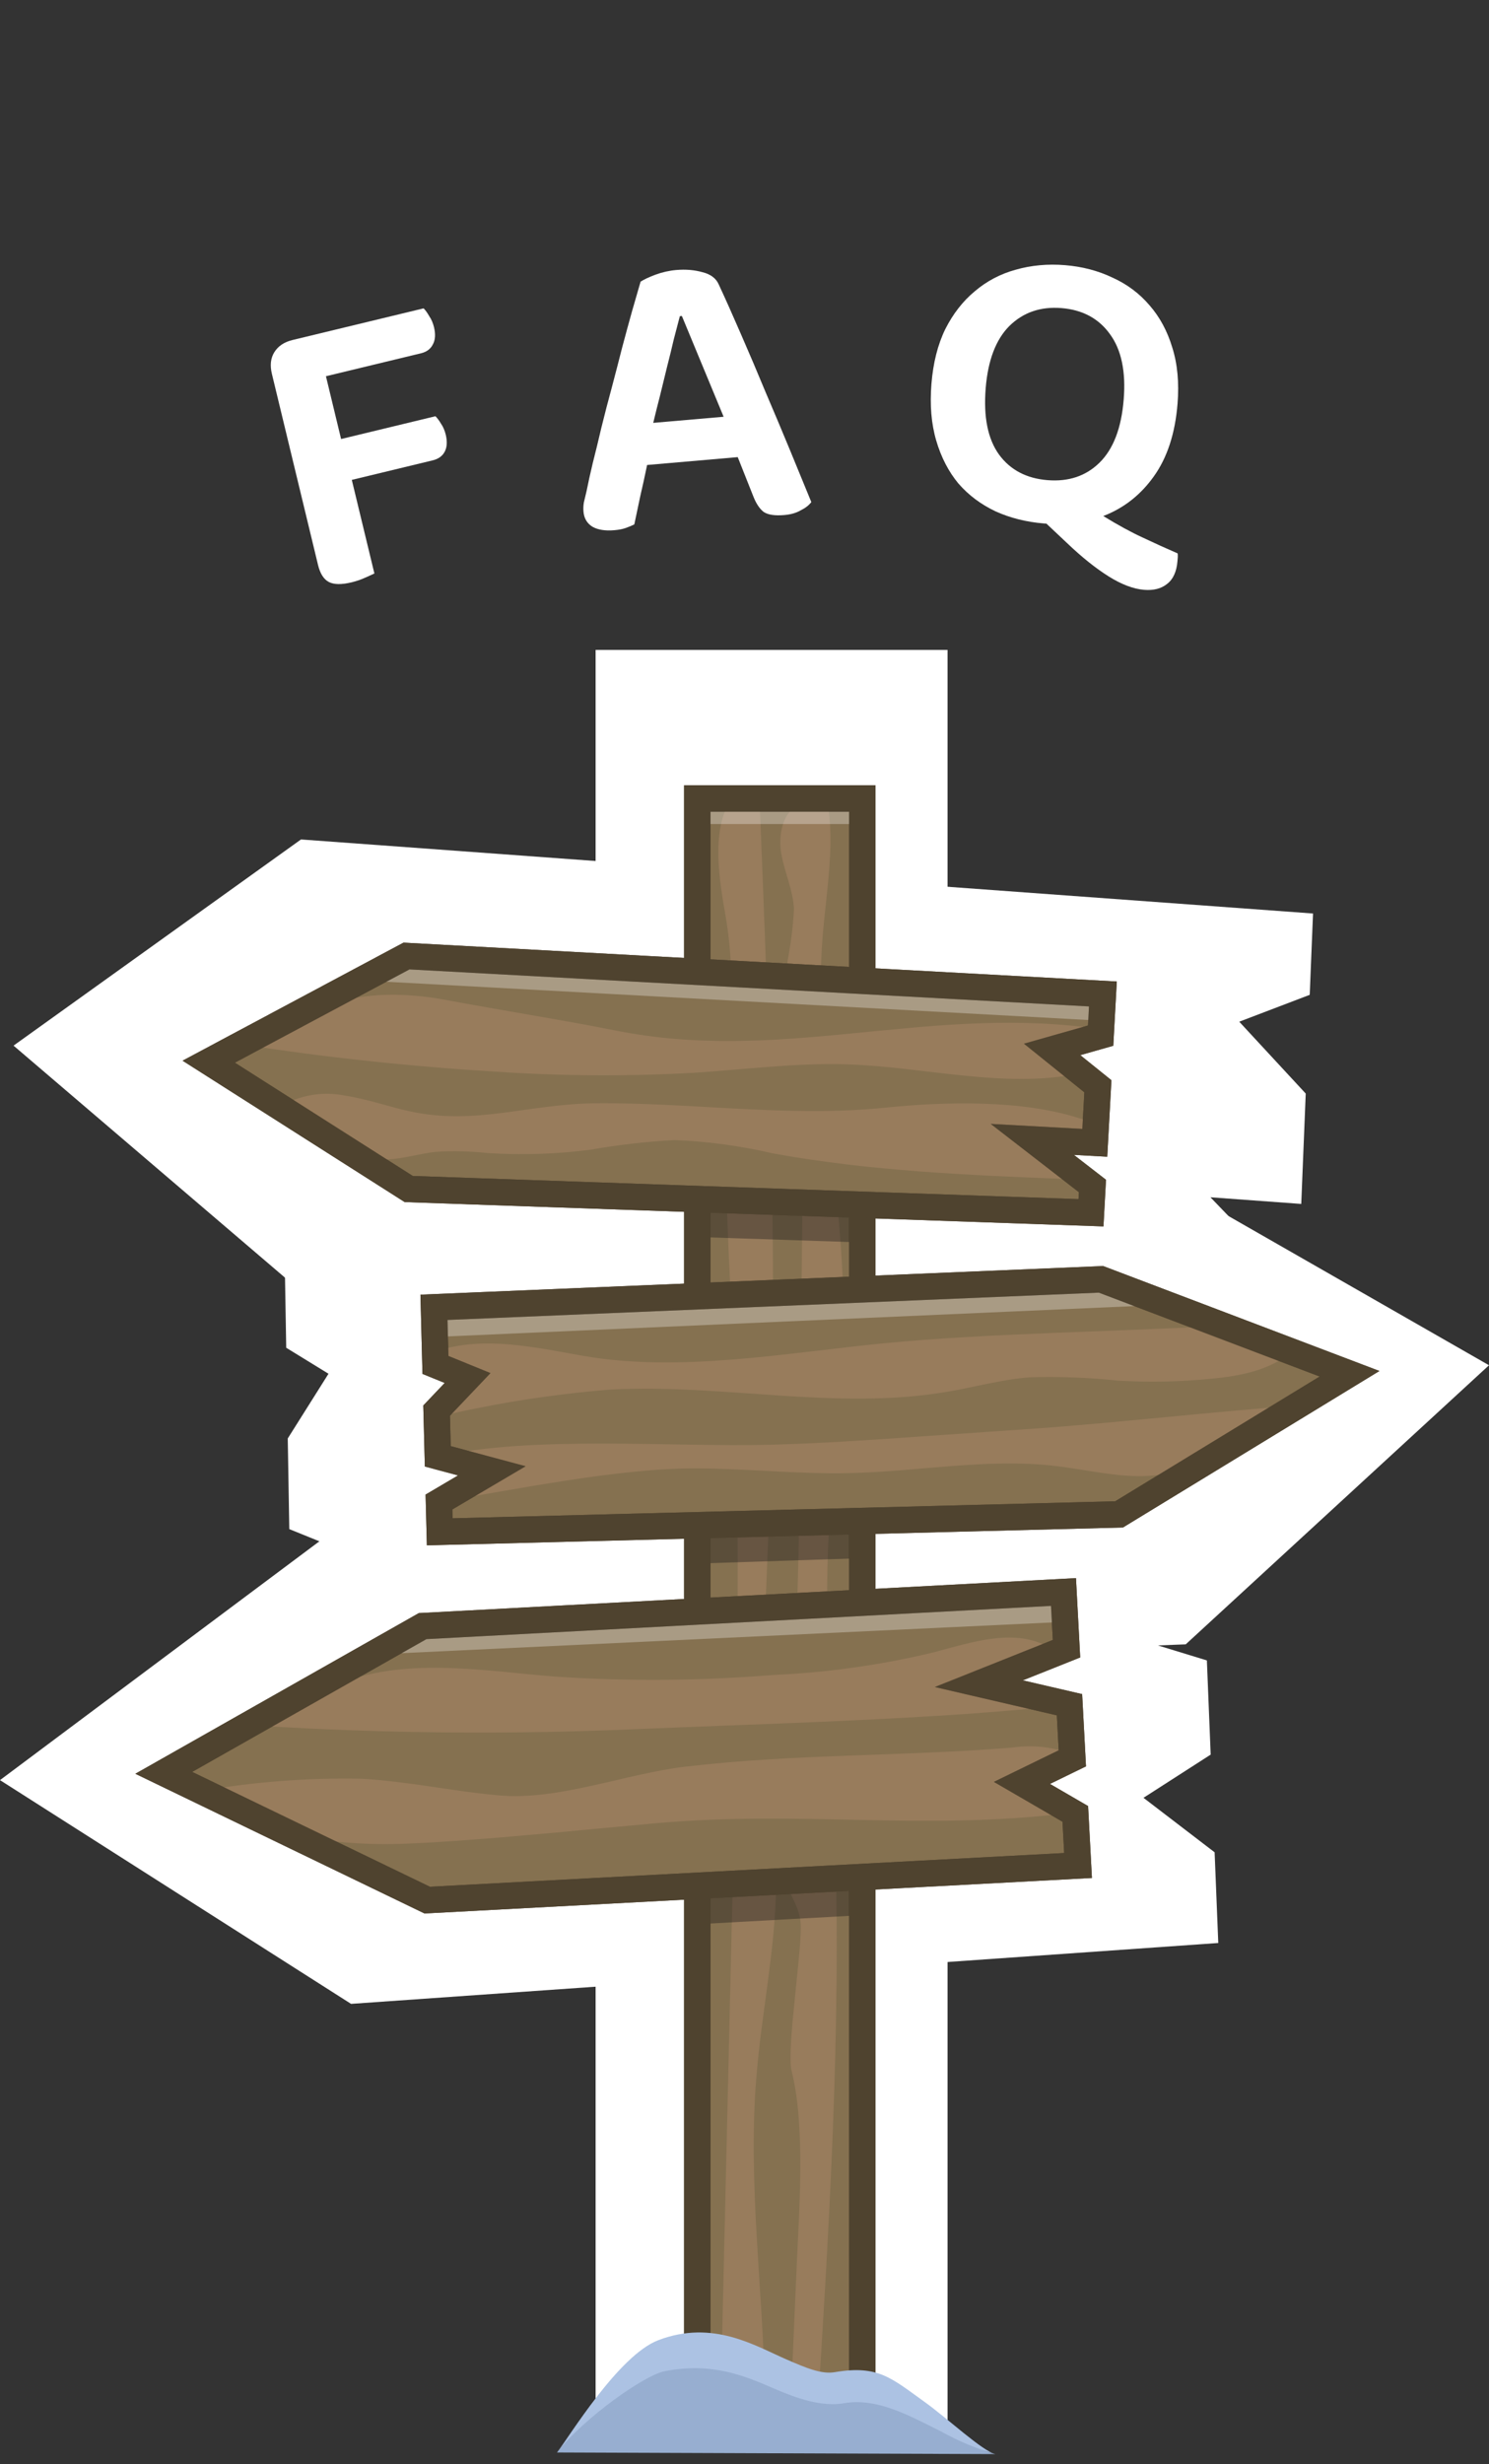 <svg width="110" height="182" viewBox="0 0 110 182" fill="none" xmlns="http://www.w3.org/2000/svg">
<rect x="0" y="0" width="110" height="182" fill="#333333" stroke="none"/>
<path d="M31.294 22.774C31.428 22.906 31.567 23.099 31.711 23.352C31.869 23.582 31.986 23.852 32.061 24.163C32.188 24.688 32.158 25.117 31.971 25.45C31.803 25.779 31.515 25.992 31.107 26.091L24.079 27.788L25.198 32.425L32.168 30.742C32.303 30.874 32.44 31.057 32.578 31.291C32.737 31.52 32.853 31.79 32.929 32.101C33.055 32.626 33.025 33.055 32.838 33.388C32.666 33.697 32.376 33.901 31.967 34L25.989 35.443L27.658 42.355C27.493 42.436 27.252 42.545 26.935 42.684C26.638 42.817 26.315 42.926 25.965 43.011C25.226 43.189 24.668 43.18 24.291 42.983C23.915 42.785 23.649 42.366 23.494 41.725L20.086 27.61C19.935 26.988 19.993 26.46 20.258 26.026C20.539 25.567 20.99 25.262 21.612 25.112L31.294 22.774Z" fill="white"/>
<path d="M54.5 33.762L47.805 34.343C47.65 35.099 47.477 35.887 47.287 36.706C47.117 37.524 46.975 38.199 46.861 38.73C46.668 38.828 46.455 38.916 46.221 38.997C46.007 39.075 45.731 39.13 45.392 39.159C44.715 39.218 44.175 39.134 43.774 38.908C43.372 38.662 43.149 38.29 43.105 37.791C43.085 37.552 43.095 37.321 43.136 37.096C43.194 36.85 43.261 36.574 43.334 36.266C43.446 35.694 43.597 35.009 43.788 34.209C43.998 33.388 44.213 32.506 44.432 31.564C44.67 30.599 44.925 29.614 45.2 28.606C45.472 27.579 45.727 26.593 45.967 25.649C46.224 24.683 46.468 23.788 46.698 22.966C46.946 22.121 47.154 21.4 47.323 20.803C47.57 20.642 47.937 20.469 48.423 20.287C48.928 20.102 49.441 19.987 49.959 19.942C50.656 19.882 51.303 19.936 51.9 20.105C52.495 20.254 52.892 20.551 53.091 20.996C53.585 22.057 54.133 23.284 54.736 24.677C55.337 26.051 55.942 27.474 56.551 28.946C57.181 30.418 57.788 31.86 58.372 33.275C58.957 34.69 59.478 35.96 59.937 37.084C59.757 37.321 59.494 37.524 59.147 37.695C58.822 37.884 58.421 37.999 57.942 38.04C57.245 38.101 56.737 38.024 56.417 37.811C56.115 37.576 55.862 37.197 55.656 36.673L54.5 33.762ZM50.224 23.352C50.088 23.866 49.937 24.441 49.772 25.078C49.626 25.713 49.463 26.379 49.283 27.078C49.12 27.754 48.95 28.451 48.772 29.17C48.591 29.868 48.42 30.555 48.258 31.232L53.458 30.781L50.374 23.339L50.224 23.352Z" fill="white"/>
<path d="M86.99 29.827C86.813 32.02 86.227 33.809 85.233 35.193C84.259 36.559 83.017 37.532 81.505 38.113C82.595 38.782 83.566 39.312 84.417 39.702C85.287 40.114 86.148 40.504 87.001 40.874C87.011 40.995 87.013 41.096 87.007 41.175C86.999 41.275 86.991 41.365 86.985 41.445C86.922 42.222 86.666 42.783 86.217 43.128C85.788 43.475 85.224 43.62 84.526 43.564C83.729 43.499 82.853 43.167 81.898 42.569C80.943 41.97 79.925 41.155 78.845 40.125L77.306 38.676L77.127 38.662C75.831 38.557 74.641 38.26 73.557 37.772C72.475 37.263 71.557 36.577 70.804 35.713C70.073 34.831 69.526 33.774 69.164 32.541C68.802 31.308 68.684 29.914 68.81 28.359C68.935 26.804 69.275 25.457 69.828 24.318C70.402 23.18 71.129 22.246 72.011 21.514C72.894 20.763 73.9 20.232 75.029 19.922C76.179 19.594 77.392 19.481 78.668 19.584C79.944 19.687 81.113 19.992 82.176 20.499C83.26 20.988 84.178 21.674 84.929 22.558C85.682 23.421 86.24 24.459 86.604 25.673C86.987 26.887 87.116 28.272 86.99 29.827ZM83.013 29.506C83.181 27.433 82.84 25.82 81.99 24.668C81.159 23.517 79.967 22.879 78.412 22.754C76.877 22.63 75.598 23.068 74.574 24.069C73.57 25.071 72.984 26.609 72.817 28.682C72.646 30.796 72.975 32.427 73.806 33.578C74.637 34.709 75.831 35.337 77.385 35.462C78.94 35.588 80.219 35.16 81.221 34.177C82.245 33.176 82.843 31.619 83.013 29.506Z" fill="white"/>
<path d="M1 77.227L22.235 62L97 67.469L96.756 73.475L91.549 75.46L96.461 80.768L96.13 88.919L89.421 88.428L95.878 95.14L95.722 99L22.474 95.578L1 77.227Z" fill="white"/>
<path d="M21 91.098L21.144 99.542L24.268 101.461L21.258 106.239L21.371 112.936L26.625 115.064L21.485 119.633L21.56 124L87.595 121.447L110 100.834L85.839 87L21 91.098Z" fill="white"/>
<path d="M70 48H44V179H70V48Z" fill="white"/>
<path d="M0 131.475L25.479 112.429L88.568 108L88.865 115.358L80.233 119.902L89.158 122.634L89.439 129.59L84.475 132.781L89.73 136.805L90 143.504L25.934 148L0 131.475Z" fill="white"/>
<g clip-path="url(#clip0_703_1218)">
<path d="M63.704 58.975H51.513V179.724H63.704V58.975Z" fill="#857150" stroke="#4F432F" stroke-width="1.95" stroke-miterlimit="10"/>
<path opacity="0.35" d="M53.928 59.125C52.532 61.519 53.137 64.963 53.608 67.694C54.451 72.577 53.85 77.575 53.692 82.528C53.509 88.298 53.931 94.067 54.182 99.834C54.745 112.769 54.442 125.725 54.14 138.669L53.229 177.654C53.21 178.475 53.268 179.448 53.965 179.883C54.348 180.058 54.785 180.078 55.183 179.94C55.581 179.802 55.912 179.516 56.105 179.142C56.465 178.374 56.606 177.522 56.514 176.68C56.339 168.932 55.253 161.182 55.872 153.457C56.248 148.771 57.25 144.137 57.334 139.436C57.405 135.465 56.819 131.514 56.593 127.548C56.296 122.325 56.624 117.089 56.829 111.862C57.52 94.267 56.817 76.651 56.113 59.057C55.275 59.075 54.389 58.333 53.928 59.125Z" fill="#B99073"/>
<path opacity="0.35" d="M58.975 59.418C57.767 60.085 57.483 61.727 57.724 63.087C57.964 64.446 58.583 65.736 58.654 67.115C58.588 68.406 58.43 69.69 58.182 70.959C58.007 72.879 58.508 74.786 58.818 76.688C59.264 80.013 59.423 83.369 59.296 86.721L59.13 104.074C59.025 115.085 58.919 126.124 57.599 137.057C57.384 138.83 58.928 140.154 59.139 141.928C59.333 143.563 58.081 151.339 58.478 152.937C59.507 157.073 59.043 163.079 58.857 167.337L58.438 176.902C58.379 178.27 58.943 180.208 60.278 179.907C61.224 165.029 62.171 150.122 61.678 135.221C61.434 127.85 60.838 120.474 61.231 113.109C61.507 107.932 62.271 102.782 62.311 97.598C62.383 88.094 60.018 78.634 60.775 69.159C61.041 65.83 61.691 62.471 61.127 59.179C60.402 59.038 59.651 59.121 58.975 59.418Z" fill="#B99073"/>
<path opacity="0.3" d="M63.704 58.759H51.513V60.862H63.704V58.759Z" fill="white"/>
<path opacity="0.35" d="M63.786 112.975L51.602 113.374L51.67 115.476L63.855 115.077L63.786 112.975Z" fill="#0D0E12"/>
<path opacity="0.35" d="M63.794 139.336L51.621 140.006L51.737 142.106L63.909 141.436L63.794 139.336Z" fill="#0D0E12"/>
<path opacity="0.35" d="M63.984 89.669L51.799 89.266L51.73 91.368L63.914 91.771L63.984 89.669Z" fill="#0D0E12"/>
<path d="M63.704 58.975H51.513V179.724H63.704V58.975Z" stroke="#4F432F" stroke-width="1.95" stroke-miterlimit="10"/>
<path d="M15.418 78.413L30.03 70.609L81.477 73.412L81.309 76.49L77.726 77.507L81.106 80.228L80.878 84.405L76.261 84.153L80.705 87.593L80.597 89.572L30.195 87.818L15.418 78.413Z" fill="#857150" stroke="#4F432F" stroke-width="1.95" stroke-miterlimit="10"/>
<path d="M32.06 96.554L32.169 100.81L34.543 101.777L32.255 104.185L32.342 107.56L36.335 108.632L32.428 110.935L32.485 113.136L82.671 111.849L99.699 101.461L81.337 94.489L32.06 96.554Z" fill="#857150" stroke="#4F432F" stroke-width="1.95" stroke-miterlimit="10"/>
<path d="M12.098 130.937L31.22 120.101L78.566 117.581L78.789 121.768L72.311 124.353L79.009 125.907L79.22 129.865L75.494 131.68L79.438 133.97L79.641 137.781L31.561 140.338L12.098 130.937Z" fill="#857150" stroke="#4F432F" stroke-width="1.95" stroke-miterlimit="10"/>
<path opacity="0.35" d="M22.92 74.83C25.999 73.211 29.696 73.233 33.114 73.883C36.531 74.533 41.968 75.402 45.377 76.092C57.543 78.554 68.014 74.363 80.333 75.88C79.464 76.613 78.488 77.208 77.439 77.644C78.371 77.927 79.185 78.505 79.76 79.29C74.133 80.419 68.355 78.802 62.618 78.613C58.828 78.488 55.05 78.989 51.265 79.234C46.334 79.511 41.39 79.479 36.462 79.139C30.276 78.764 24.116 78.103 17.983 77.155C19.823 75.909 21.982 75.323 22.92 74.83Z" fill="#B99073"/>
<path opacity="0.3" d="M81.519 73.414L28.471 70.524L28.363 72.5L81.412 75.39L81.519 73.414Z" fill="white"/>
<path opacity="0.35" d="M20.688 81.739C22.132 80.874 23.848 80.582 25.497 80.921C27.145 81.169 28.723 81.749 30.352 82.096C35.16 83.119 39.03 81.538 43.946 81.486C51.061 81.412 58.224 82.537 65.304 81.817C69.853 81.353 75.565 81.207 79.907 82.644C80.162 82.698 80.387 82.847 80.535 83.062C80.858 83.679 79.905 84.151 79.21 84.205L75.883 84.464L78.971 87.09C71.647 86.798 64.293 86.503 57.083 85.183C54.702 84.63 52.275 84.302 49.833 84.204C47.756 84.315 45.687 84.552 43.639 84.914C41.105 85.242 38.545 85.324 35.995 85.16C34.744 85.024 33.484 84.994 32.227 85.069C31.032 85.194 29.87 85.563 28.671 85.636C25.484 85.829 22.587 83.947 20.688 81.739Z" fill="#B99073"/>
<path opacity="0.35" d="M91.238 98.459L95.408 99.846C93.803 101.218 91.6 101.625 89.499 101.831C87.198 102.057 84.883 102.103 82.576 101.969C80.409 101.741 78.23 101.66 76.052 101.726C74.027 101.884 72.055 102.433 70.053 102.78C61.843 104.203 53.428 102.19 45.107 102.629C40.501 102.999 35.933 103.744 31.448 104.858C32.099 103.765 33.03 102.865 34.144 102.251C33.565 102.112 33.025 101.846 32.563 101.471C32.32 101.264 32.164 100.973 32.126 100.656C32.087 100.339 32.169 100.02 32.356 99.76C35.796 98.653 39.514 99.511 43.073 100.137C50.195 101.388 58.108 99.914 65.304 99.211C72.957 98.464 82.178 98.369 89.855 97.932" fill="#B99073"/>
<path opacity="0.35" d="M32.342 107.56C39.495 106.005 49.613 106.893 56.931 106.705C60.509 106.612 64.082 106.366 67.653 106.119L76.51 105.507C82.083 105.122 90.27 104.198 95.843 103.812C93.93 106.522 88.125 108.825 84.813 109.005C82.519 109.129 80.255 108.539 77.974 108.273C72.896 107.681 67.779 108.699 62.668 108.804C58.908 108.88 55.154 108.461 51.394 108.45C45.699 108.432 38.05 110.021 32.428 110.935C32.797 110.464 35.162 109.319 35.53 108.848C35.052 108.771 31.89 108.124 32.342 107.56Z" fill="#B99073"/>
<path opacity="0.35" d="M24.727 124.477C29.78 122.335 35.526 123.386 40.997 123.828C46.353 124.185 51.729 124.146 57.079 123.71C61.094 123.536 65.083 122.975 68.99 122.034C71.828 121.277 75.007 120.205 77.54 121.691C75.797 122.783 73.928 123.658 71.973 124.297C74.371 124.571 76.731 125.111 79.009 125.907C69.319 127.006 56.534 127.298 46.791 127.718C37.564 128.116 28.322 128.029 19.104 127.457C20.32 125.362 23.17 125.138 24.727 124.477Z" fill="#B99073"/>
<path opacity="0.35" d="M14.626 132.323C18.607 131.608 22.649 131.29 26.693 131.372C30.117 131.555 33.487 132.311 36.904 132.606C41.31 132.987 46.252 130.991 50.644 130.478C58.85 129.519 66.501 129.738 74.737 129.076C76.046 128.88 77.382 128.978 78.649 129.364C77.574 130.149 76.468 130.888 75.331 131.582C76.715 131.911 77.924 132.752 78.714 133.936C67.923 135.217 59.272 133.695 48.448 134.661C43.06 135.142 35.438 135.947 30.032 136.168C24.627 136.389 18.945 135.532 14.626 132.323Z" fill="#B99073"/>
<path opacity="0.3" d="M83.898 94.565L32.052 96.851L32.136 98.744L83.982 96.457L83.898 94.565Z" fill="white"/>
<path d="M15.418 78.413L30.03 70.609L81.477 73.412L81.309 76.49L77.726 77.507L81.106 80.228L80.878 84.405L76.261 84.153L80.705 87.593L80.597 89.572L30.195 87.818L15.418 78.413Z" stroke="#4F432F" stroke-width="1.95" stroke-miterlimit="10"/>
<path opacity="0.3" d="M78.961 117.836L29.053 120.193L29.144 122.122L79.052 119.766L78.961 117.836Z" fill="white"/>
<path d="M32.06 96.554L32.169 100.81L34.543 101.777L32.255 104.185L32.342 107.56L36.335 108.632L32.428 110.935L32.485 113.136L82.671 111.849L99.699 101.461L81.337 94.489L32.06 96.554Z" stroke="#4F432F" stroke-width="1.95" stroke-miterlimit="10"/>
<path d="M12.098 130.937L31.22 120.101L78.566 117.581L78.789 121.768L72.311 124.353L79.009 125.907L79.22 129.865L75.494 131.68L79.438 133.97L79.641 137.781L31.561 140.338L12.098 130.937Z" stroke="#4F432F" stroke-width="1.95" stroke-miterlimit="10"/>
<path d="M41.148 181.133C41.148 181.133 46.326 174.488 48.86 173.987C55.442 172.686 58.58 176.92 61.877 176.354C66.225 175.609 70.448 180.558 73.533 181.253" fill="#97AED0"/>
<path d="M73.533 181.253C72.158 180.858 70.833 180.308 69.582 179.613C67.211 178.43 64.817 177.074 62.376 177.493C60.681 177.785 58.836 177.128 57.197 176.419C55.05 175.489 52.62 174.438 49.087 175.135C47.636 175.421 43.188 178.516 41.148 181.133C42.057 179.966 45.7 173.956 48.633 172.839C52.681 171.297 55.789 173.261 58.126 174.272C59.55 174.888 60.678 175.372 61.679 175.201C64.886 174.653 65.871 175.657 68.318 177.409C69.944 178.573 72.592 181.041 73.533 181.253L73.533 181.253Z" fill="#ACC2E3"/>
</g>
<defs>
<clipPath id="clip0_703_1218">
<rect width="91.906" height="123.253" fill="white" transform="translate(10 58)"/>
</clipPath>
</defs>
</svg>
